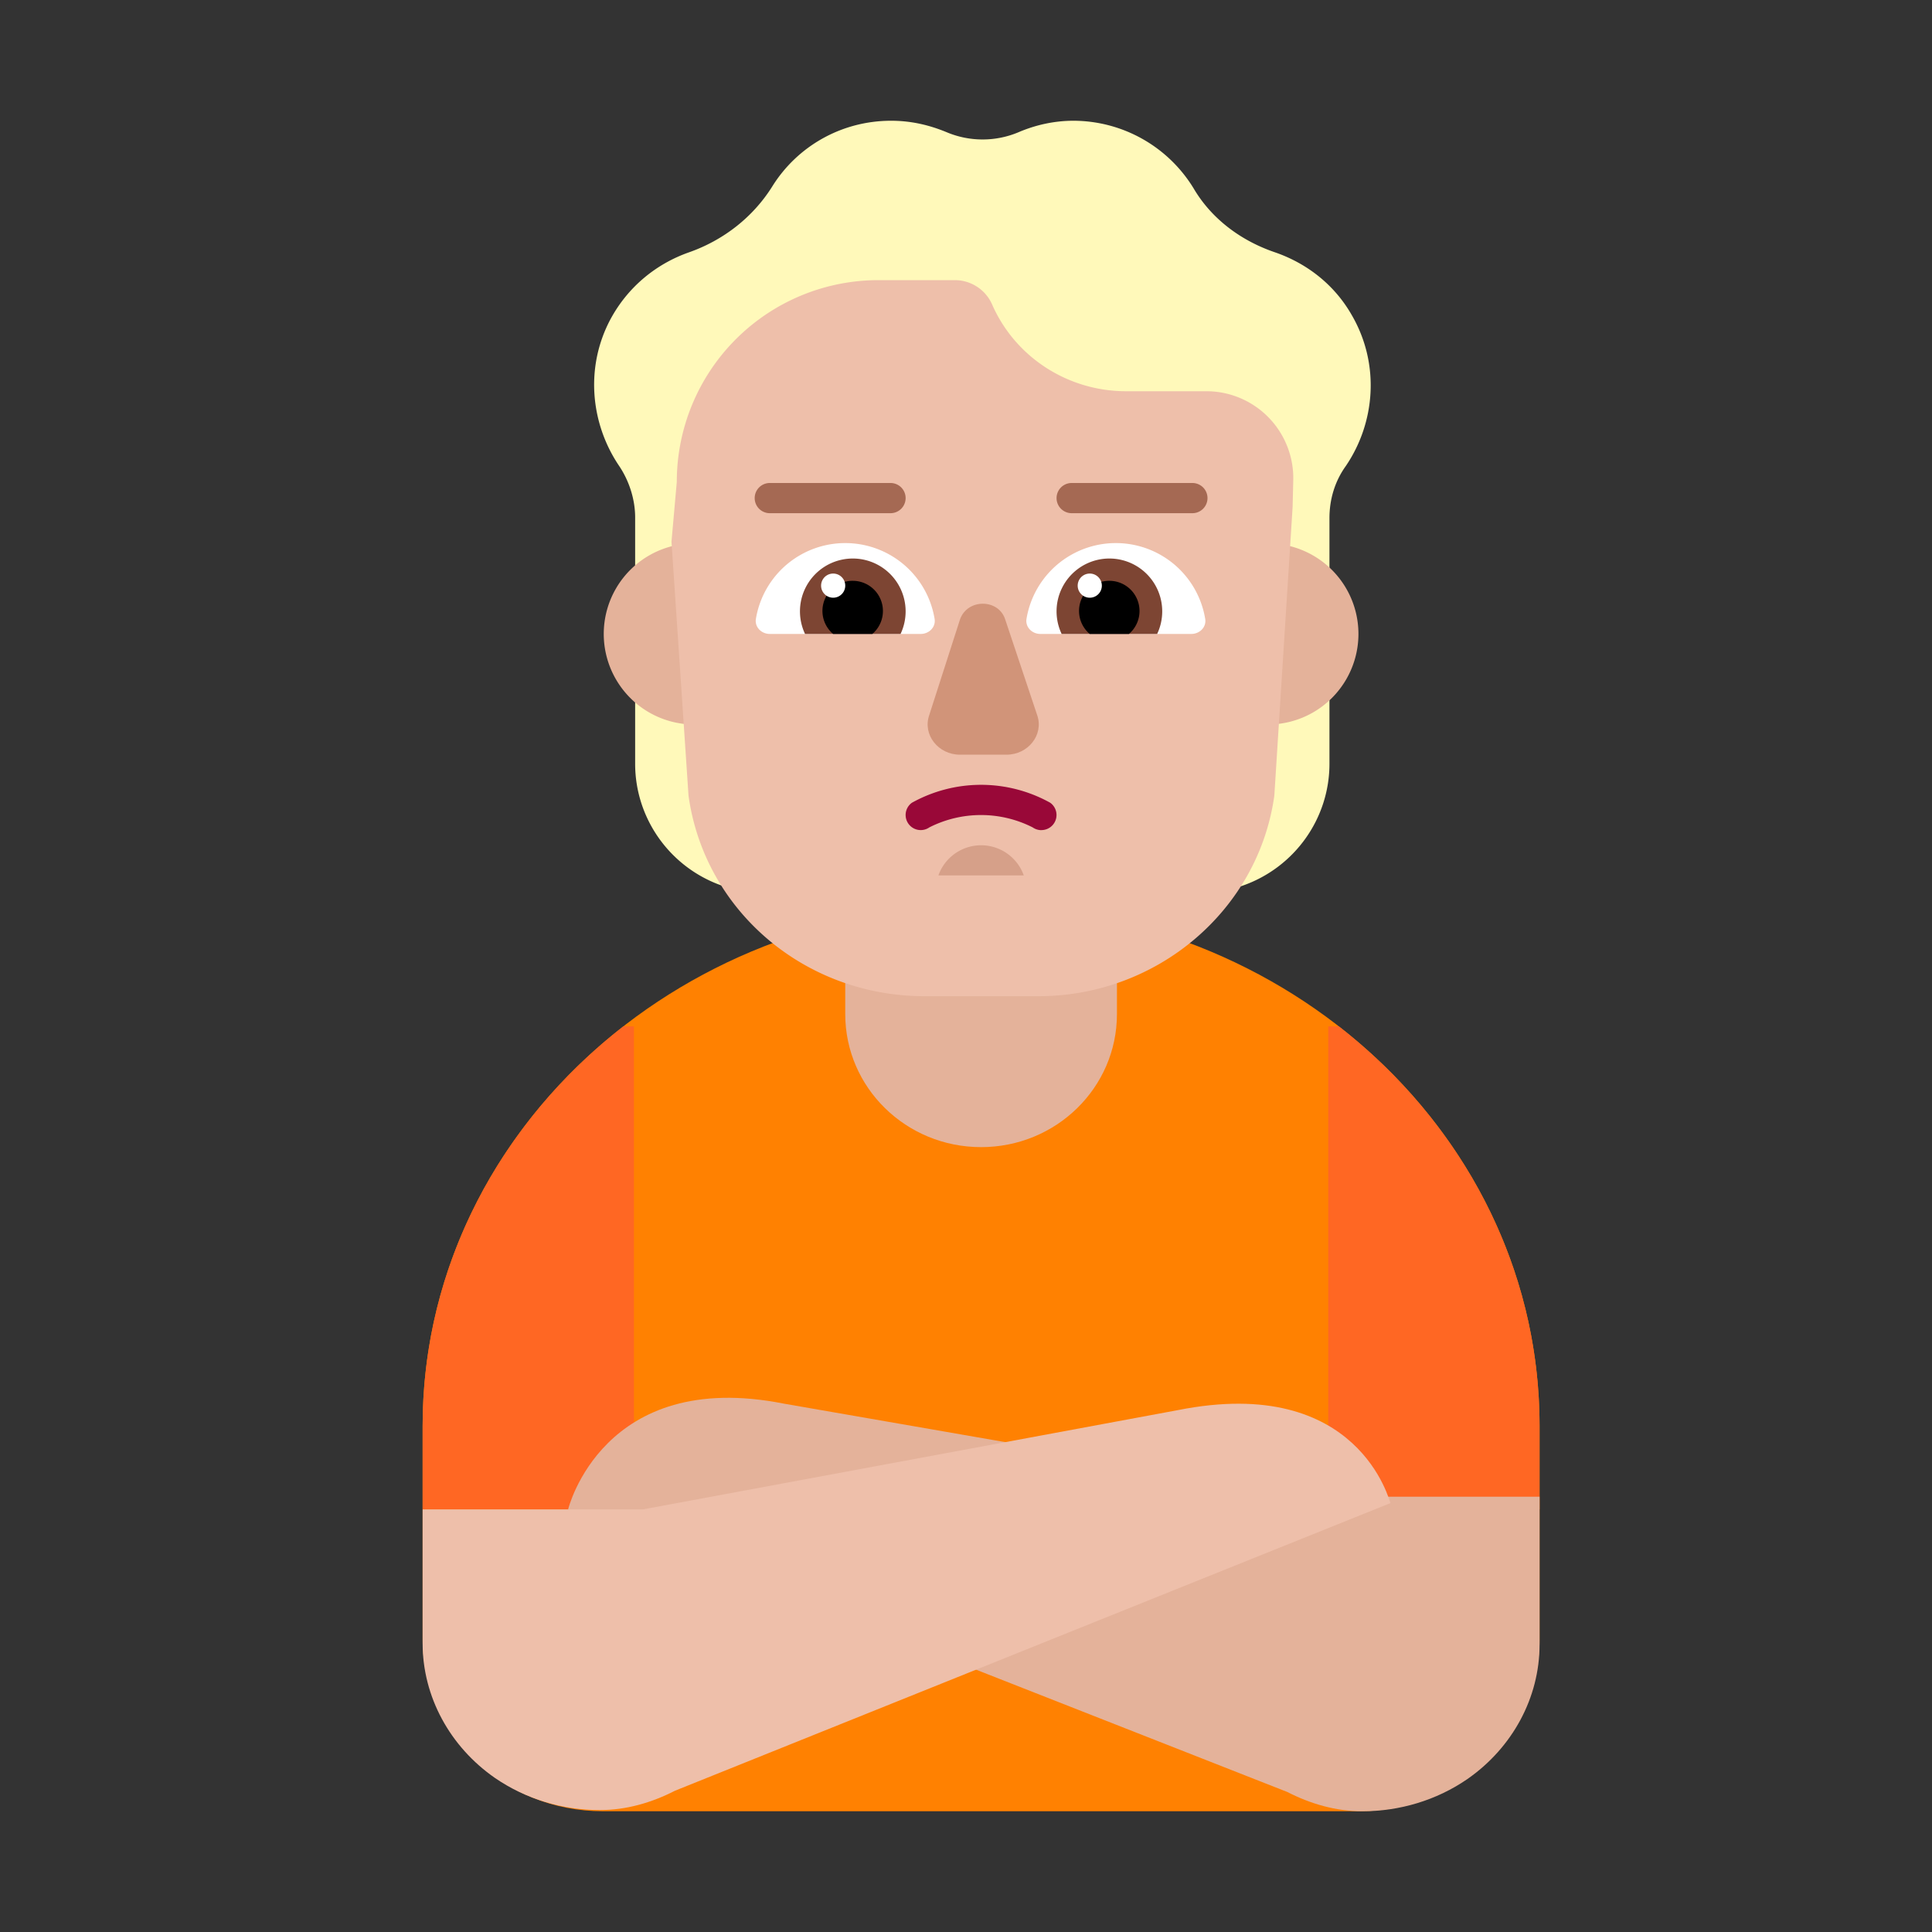 <svg xmlns="http://www.w3.org/2000/svg" width="32" height="32" fill="none"><rect width="100%" height="100%" fill="#333333" stroke="none"/><path fill="#FF8101" d="M22.513 30c1.653 0 2.987-1.279 2.987-2.849v-3.534c0-4.761-4.142-8.617-9.25-8.617S7 18.856 7 23.617v3.534C7 28.721 8.334 30 9.987 30h12.526Z"/><path fill="#E4B29A" d="M16.25 19c-1.243 0-2.25-.986-2.25-2.203v-2.594C14 12.986 15.007 12 16.25 12s2.25.986 2.25 2.203v2.594c0 1.217-1.007 2.203-2.25 2.203Z"/><path fill="#FF6723" d="M10.5 25H7v-1.383c0-2.66 1.292-5.037 3.324-6.617h.176v8ZM22 25h3.5v-1.383c0-2.66-1.293-5.037-3.324-6.617H22v8Z"/><path fill="#FFF9BA" d="M22.39 5.22c-.29-.51-.75-.86-1.27-1.04-.56-.19-1.05-.55-1.35-1.06A2.336 2.336 0 0 0 17.78 2c-.32 0-.63.07-.91.19-.38.16-.81.16-1.19 0-.29-.12-.59-.19-.92-.19-.83 0-1.56.43-1.97 1.09-.32.51-.81.89-1.38 1.09-.54.19-1.01.57-1.3 1.11-.42.79-.33 1.72.14 2.42.17.25.27.56.27.86v4.08c0 .91.58 1.72 1.44 2.02l1.85.64V8.04c.14-.14.27-.3.37-.49.17-.29.26-.6.3-.91a2.304 2.304 0 0 0 1.79-.54c.41.35.93.56 1.51.56.09 0 .18-.01.28-.02.03.31.13.62.3.91.11.18.23.34.37.49v7.27l1.85-.64c.86-.3 1.44-1.11 1.44-2.02V8.58c0-.31.09-.61.27-.86.49-.72.57-1.69.1-2.5Z"/><path fill="#E4B29A" d="M13 10.5a1.5 1.5 0 1 1-3 0 1.5 1.5 0 0 1 3 0ZM22.5 10.5a1.5 1.5 0 1 1-3 0 1.5 1.5 0 0 1 3 0Z"/><path fill="#EEBFAA" d="M14.55 4.64a3.34 3.34 0 0 0-3.34 3.34l-.088.992.282 4.205c.264 1.909 1.928 3.323 3.908 3.323h1.887c1.97 0 3.644-1.424 3.908-3.323l.303-4.784.01-.423a1.44 1.44 0 0 0-1.433-1.49H18.65c-.95 0-1.82-.55-2.21-1.42a.675.675 0 0 0-.62-.42h-1.27Z"/><path fill="#990838" d="M17.249 13.75a.252.252 0 0 1-.145-.046 1.892 1.892 0 0 0-1.711 0 .25.25 0 0 1-.289-.408 2.358 2.358 0 0 1 2.291 0 .25.25 0 0 1-.146.453v.001Z"/><path fill="#D19479" d="m15.9 10.262-.51 1.586c-.11.321.15.652.51.652h.77c.36 0 .62-.33.51-.652l-.53-1.586c-.11-.35-.63-.35-.75 0Z"/><path fill="#E4B29A" d="m12.99 23.25 8.86 1.54h3.65v2.45c0 .88-.45 1.71-1.2 2.23-.51.35-1.12.53-1.73.53h-.01c-.43 0-.85-.12-1.24-.32L9.41 25s.57-2.35 3.58-1.75Z"/><path fill="#EEBFAA" d="M19.51 23.356 10.65 25H7v2.22c0 .88.45 1.71 1.2 2.23.51.35 1.12.53 1.73.53h.01c.43 0 .85-.12 1.24-.32l11.85-4.764c-.01 0-.51-2.14-3.52-1.54Z"/><path fill="#fff" d="M15.48 10.251c.022.136-.092.249-.23.249h-2.5c-.138 0-.252-.113-.23-.249a1.5 1.5 0 0 1 2.96 0ZM19.962 10.251c.023.136-.092.249-.23.249h-2.5c-.138 0-.252-.113-.23-.249a1.5 1.5 0 0 1 2.96 0Z"/><path fill="#7D4533" d="M15 10.125c0 .134-.03.261-.084.375h-1.582A.875.875 0 1 1 15 10.125ZM19.25 10.125c0 .134-.03.261-.084.375h-1.582a.875.875 0 1 1 1.666-.375Z"/><path fill="#000" d="M14.624 10.12a.499.499 0 0 1-.175.38h-.65a.499.499 0 0 1 .325-.88.5.5 0 0 1 .5.5ZM18.874 10.12a.499.499 0 0 1-.175.38h-.65a.499.499 0 0 1 .325-.88.5.5 0 0 1 .5.5Z"/><path fill="#fff" d="M13.8 9.9a.2.2 0 1 0 0-.4.2.2 0 0 0 0 .4ZM18.05 9.9a.2.2 0 1 0 0-.4.2.2 0 0 0 0 .4Z"/><path fill="#D6A089" d="M16.957 14.5h-1.414a.75.75 0 0 1 1.414 0Z"/><path fill="#A56953" d="M12.75 8a.25.25 0 1 0 0 .5h2a.25.25 0 1 0 0-.5h-2ZM17.75 8a.25.25 0 1 0 0 .5h2a.25.25 0 1 0 0-.5h-2Z"/></svg>